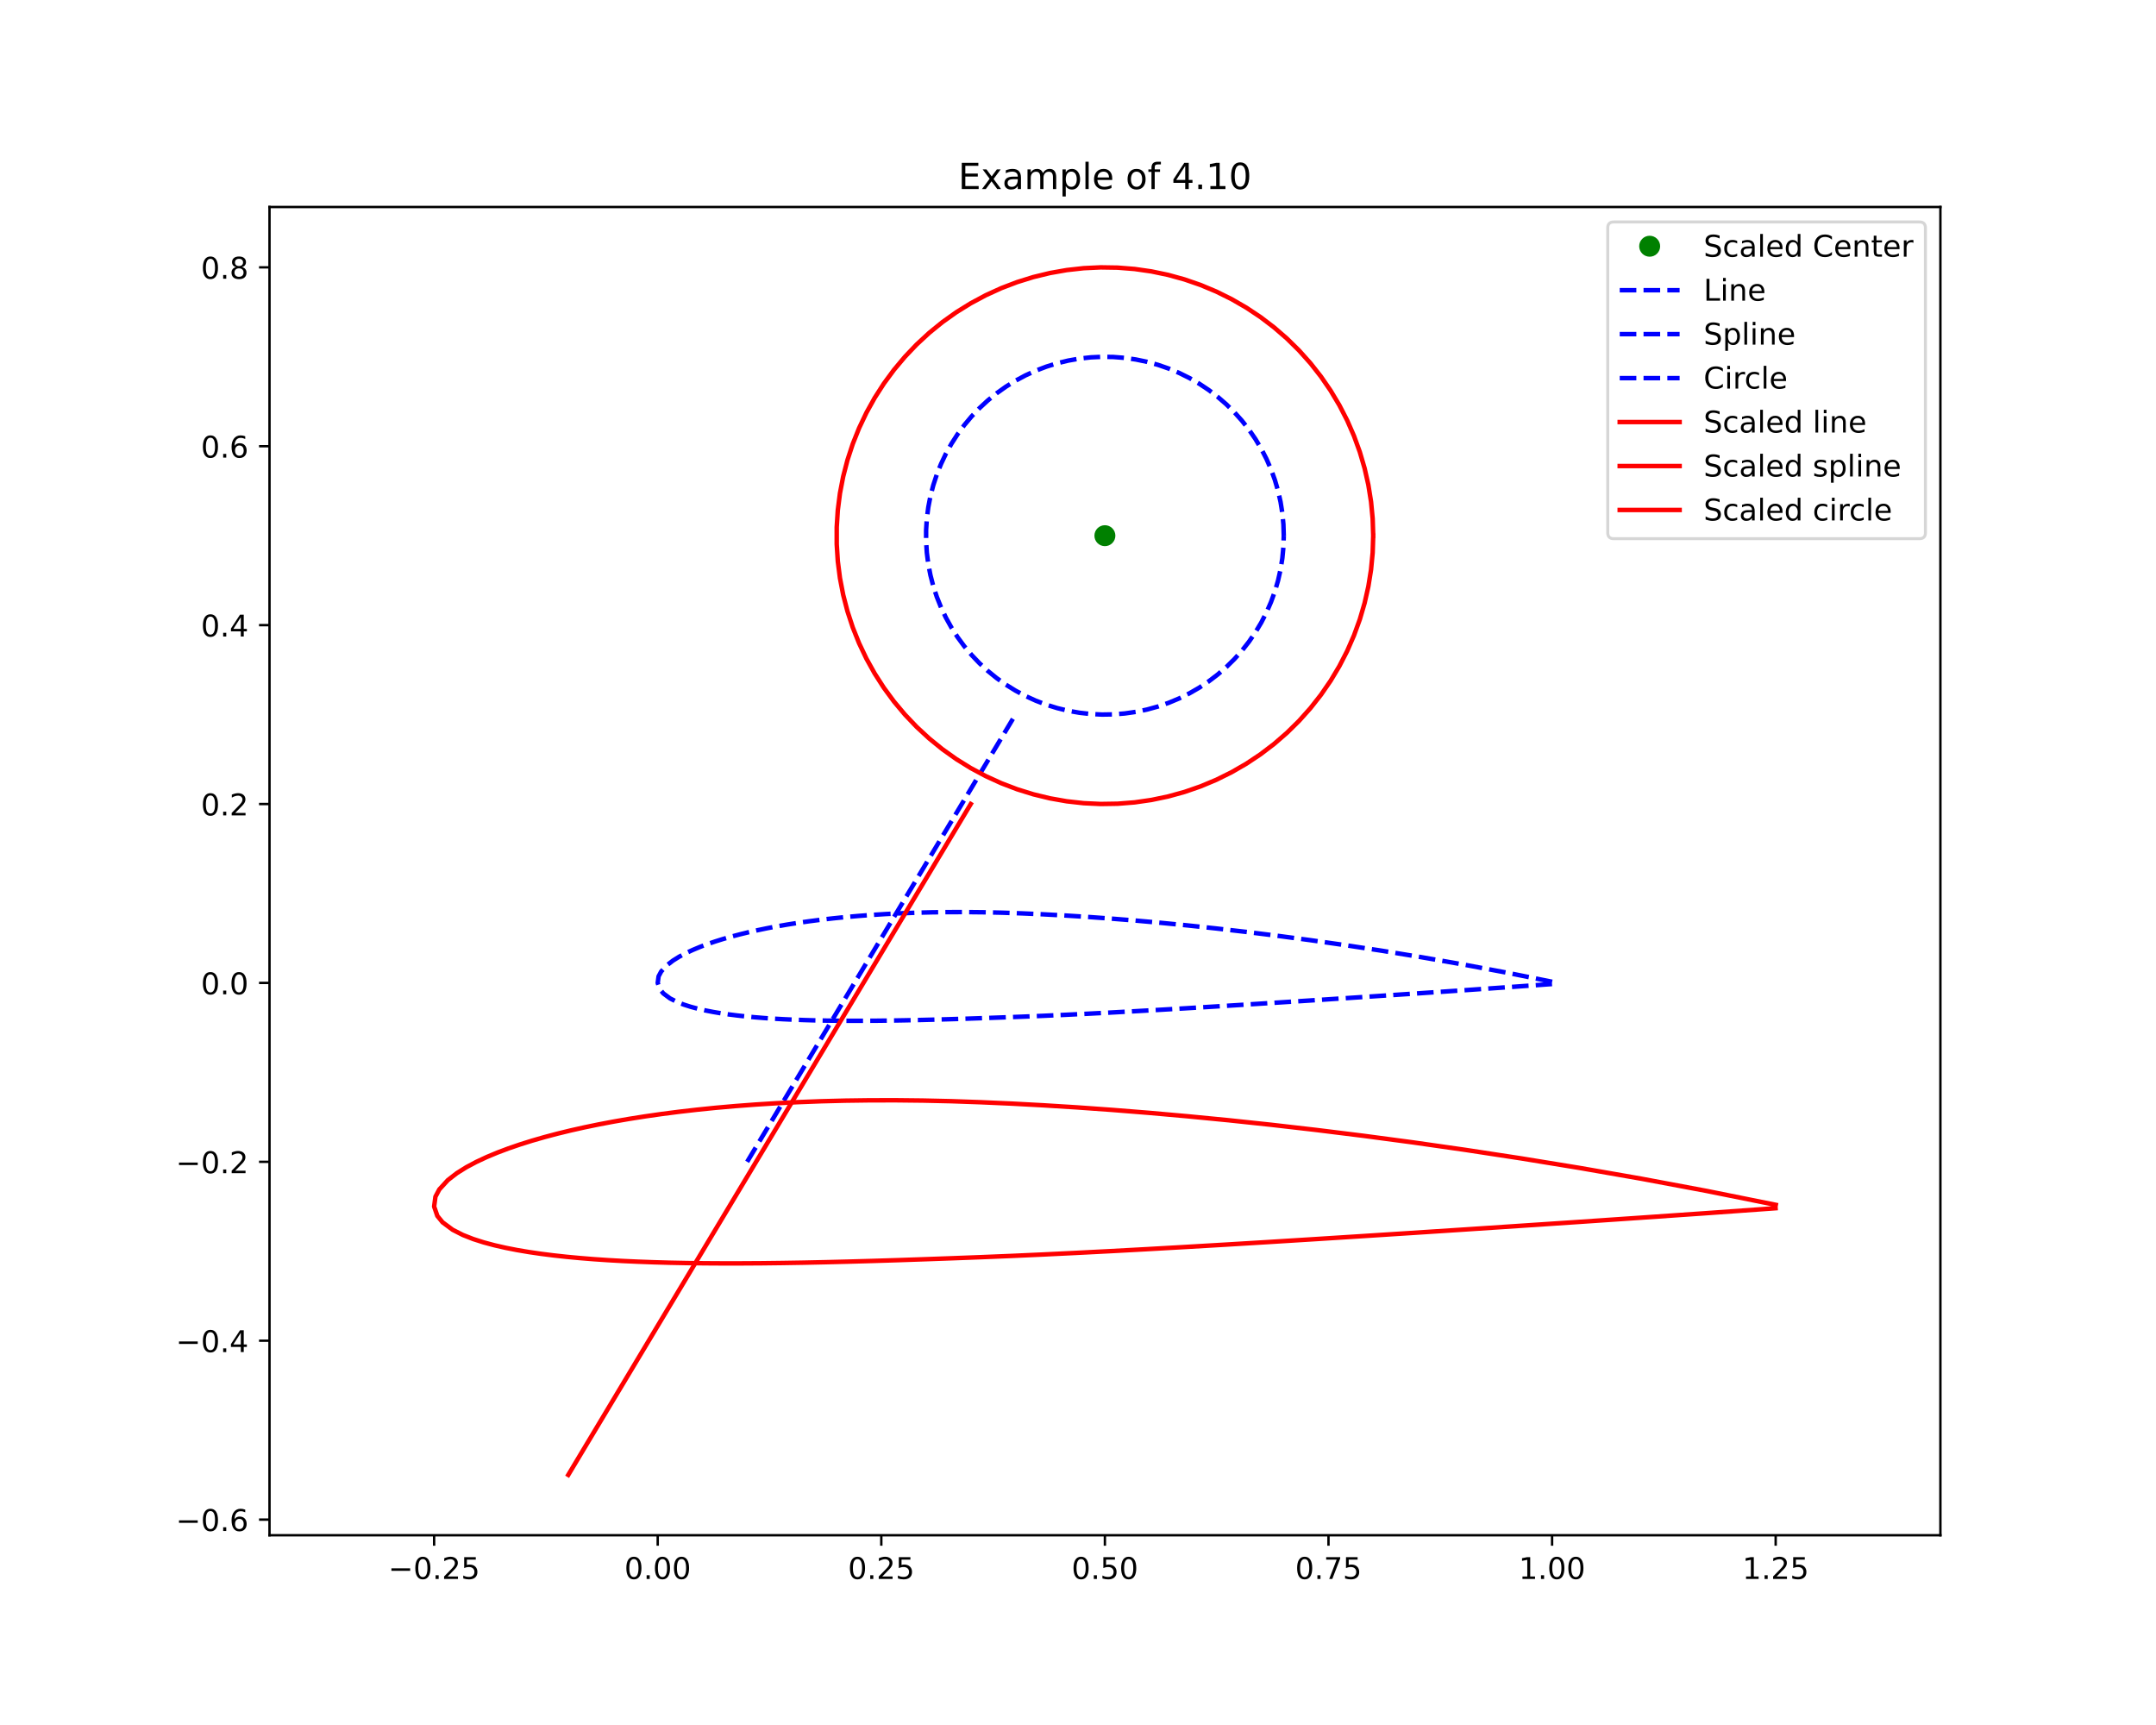 <?xml version="1.0" encoding="utf-8" standalone="no"?>
<!DOCTYPE svg PUBLIC "-//W3C//DTD SVG 1.1//EN"
  "http://www.w3.org/Graphics/SVG/1.1/DTD/svg11.dtd">
<!-- Created with matplotlib (https://matplotlib.org/) -->
<svg height="576pt" version="1.1" viewBox="0 0 720 576" width="720pt" xmlns="http://www.w3.org/2000/svg" xmlns:xlink="http://www.w3.org/1999/xlink">
 <defs>
  <style type="text/css">*{stroke-linecap:butt;stroke-linejoin:round;}</style>
 </defs>
 <g id="figure_1">
  <g id="patch_1">
   <path d="M 0 576 
L 720 576 
L 720 0 
L 0 0 
z
" style="fill:#ffffff;"/>
  </g>
  <g id="axes_1">
   <g id="patch_2">
    <path d="M 90 512.64 
L 648 512.64 
L 648 69.12 
L 90 69.12 
z
" style="fill:#ffffff;"/>
   </g>
   <g id="matplotlib.axis_1">
    <g id="xtick_1">
     <g id="line2d_1">
      <defs>
       <path d="M 0 0 
L 0 3.5 
" id="m7c0db13550" style="stroke:#000000;stroke-width:0.8;"/>
      </defs>
      <g>
       <use style="stroke:#000000;stroke-width:0.8;" x="144.976" xlink:href="#m7c0db13550" y="512.64"/>
      </g>
     </g>
     <g id="text_1">
      <!-- −0.25 -->
      <g transform="translate(129.653 527.238)scale(0.1 -0.1)">
       <defs>
        <path d="M 10.594 35.5 
L 73.188 35.5 
L 73.188 27.203 
L 10.594 27.203 
z
" id="DejaVuSans-8722"/>
        <path d="M 31.781 66.406 
Q 24.172 66.406 20.328 58.906 
Q 16.5 51.422 16.5 36.375 
Q 16.5 21.391 20.328 13.891 
Q 24.172 6.391 31.781 6.391 
Q 39.453 6.391 43.281 13.891 
Q 47.125 21.391 47.125 36.375 
Q 47.125 51.422 43.281 58.906 
Q 39.453 66.406 31.781 66.406 
z
M 31.781 74.219 
Q 44.047 74.219 50.516 64.516 
Q 56.984 54.828 56.984 36.375 
Q 56.984 17.969 50.516 8.266 
Q 44.047 -1.422 31.781 -1.422 
Q 19.531 -1.422 13.062 8.266 
Q 6.594 17.969 6.594 36.375 
Q 6.594 54.828 13.062 64.516 
Q 19.531 74.219 31.781 74.219 
z
" id="DejaVuSans-48"/>
        <path d="M 10.688 12.406 
L 21 12.406 
L 21 0 
L 10.688 0 
z
" id="DejaVuSans-46"/>
        <path d="M 19.188 8.297 
L 53.609 8.297 
L 53.609 0 
L 7.328 0 
L 7.328 8.297 
Q 12.938 14.109 22.625 23.891 
Q 32.328 33.688 34.812 36.531 
Q 39.547 41.844 41.422 45.531 
Q 43.312 49.219 43.312 52.781 
Q 43.312 58.594 39.234 62.25 
Q 35.156 65.922 28.609 65.922 
Q 23.969 65.922 18.812 64.312 
Q 13.672 62.703 7.812 59.422 
L 7.812 69.391 
Q 13.766 71.781 18.938 73 
Q 24.125 74.219 28.422 74.219 
Q 39.75 74.219 46.484 68.547 
Q 53.219 62.891 53.219 53.422 
Q 53.219 48.922 51.531 44.891 
Q 49.859 40.875 45.406 35.406 
Q 44.188 33.984 37.641 27.219 
Q 31.109 20.453 19.188 8.297 
z
" id="DejaVuSans-50"/>
        <path d="M 10.797 72.906 
L 49.516 72.906 
L 49.516 64.594 
L 19.828 64.594 
L 19.828 46.734 
Q 21.969 47.469 24.109 47.828 
Q 26.266 48.188 28.422 48.188 
Q 40.625 48.188 47.75 41.5 
Q 54.891 34.812 54.891 23.391 
Q 54.891 11.625 47.562 5.094 
Q 40.234 -1.422 26.906 -1.422 
Q 22.312 -1.422 17.547 -0.641 
Q 12.797 0.141 7.719 1.703 
L 7.719 11.625 
Q 12.109 9.234 16.797 8.062 
Q 21.484 6.891 26.703 6.891 
Q 35.156 6.891 40.078 11.328 
Q 45.016 15.766 45.016 23.391 
Q 45.016 31 40.078 35.438 
Q 35.156 39.891 26.703 39.891 
Q 22.75 39.891 18.812 39.016 
Q 14.891 38.141 10.797 36.281 
z
" id="DejaVuSans-53"/>
       </defs>
       <use xlink:href="#DejaVuSans-8722"/>
       <use x="83.789" xlink:href="#DejaVuSans-48"/>
       <use x="147.412" xlink:href="#DejaVuSans-46"/>
       <use x="179.199" xlink:href="#DejaVuSans-50"/>
       <use x="242.822" xlink:href="#DejaVuSans-53"/>
      </g>
     </g>
    </g>
    <g id="xtick_2">
     <g id="line2d_2">
      <g>
       <use style="stroke:#000000;stroke-width:0.8;" x="219.645" xlink:href="#m7c0db13550" y="512.64"/>
      </g>
     </g>
     <g id="text_2">
      <!-- 0.00 -->
      <g transform="translate(208.512 527.238)scale(0.1 -0.1)">
       <use xlink:href="#DejaVuSans-48"/>
       <use x="63.623" xlink:href="#DejaVuSans-46"/>
       <use x="95.41" xlink:href="#DejaVuSans-48"/>
       <use x="159.033" xlink:href="#DejaVuSans-48"/>
      </g>
     </g>
    </g>
    <g id="xtick_3">
     <g id="line2d_3">
      <g>
       <use style="stroke:#000000;stroke-width:0.8;" x="294.313" xlink:href="#m7c0db13550" y="512.64"/>
      </g>
     </g>
     <g id="text_3">
      <!-- 0.25 -->
      <g transform="translate(283.181 527.238)scale(0.1 -0.1)">
       <use xlink:href="#DejaVuSans-48"/>
       <use x="63.623" xlink:href="#DejaVuSans-46"/>
       <use x="95.41" xlink:href="#DejaVuSans-50"/>
       <use x="159.033" xlink:href="#DejaVuSans-53"/>
      </g>
     </g>
    </g>
    <g id="xtick_4">
     <g id="line2d_4">
      <g>
       <use style="stroke:#000000;stroke-width:0.8;" x="368.982" xlink:href="#m7c0db13550" y="512.64"/>
      </g>
     </g>
     <g id="text_4">
      <!-- 0.50 -->
      <g transform="translate(357.849 527.238)scale(0.1 -0.1)">
       <use xlink:href="#DejaVuSans-48"/>
       <use x="63.623" xlink:href="#DejaVuSans-46"/>
       <use x="95.41" xlink:href="#DejaVuSans-53"/>
       <use x="159.033" xlink:href="#DejaVuSans-48"/>
      </g>
     </g>
    </g>
    <g id="xtick_5">
     <g id="line2d_5">
      <g>
       <use style="stroke:#000000;stroke-width:0.8;" x="443.651" xlink:href="#m7c0db13550" y="512.64"/>
      </g>
     </g>
     <g id="text_5">
      <!-- 0.75 -->
      <g transform="translate(432.518 527.238)scale(0.1 -0.1)">
       <defs>
        <path d="M 8.203 72.906 
L 55.078 72.906 
L 55.078 68.703 
L 28.609 0 
L 18.312 0 
L 43.219 64.594 
L 8.203 64.594 
z
" id="DejaVuSans-55"/>
       </defs>
       <use xlink:href="#DejaVuSans-48"/>
       <use x="63.623" xlink:href="#DejaVuSans-46"/>
       <use x="95.41" xlink:href="#DejaVuSans-55"/>
       <use x="159.033" xlink:href="#DejaVuSans-53"/>
      </g>
     </g>
    </g>
    <g id="xtick_6">
     <g id="line2d_6">
      <g>
       <use style="stroke:#000000;stroke-width:0.8;" x="518.32" xlink:href="#m7c0db13550" y="512.64"/>
      </g>
     </g>
     <g id="text_6">
      <!-- 1.00 -->
      <g transform="translate(507.187 527.238)scale(0.1 -0.1)">
       <defs>
        <path d="M 12.406 8.297 
L 28.516 8.297 
L 28.516 63.922 
L 10.984 60.406 
L 10.984 69.391 
L 28.422 72.906 
L 38.281 72.906 
L 38.281 8.297 
L 54.391 8.297 
L 54.391 0 
L 12.406 0 
z
" id="DejaVuSans-49"/>
       </defs>
       <use xlink:href="#DejaVuSans-49"/>
       <use x="63.623" xlink:href="#DejaVuSans-46"/>
       <use x="95.41" xlink:href="#DejaVuSans-48"/>
       <use x="159.033" xlink:href="#DejaVuSans-48"/>
      </g>
     </g>
    </g>
    <g id="xtick_7">
     <g id="line2d_7">
      <g>
       <use style="stroke:#000000;stroke-width:0.8;" x="592.988" xlink:href="#m7c0db13550" y="512.64"/>
      </g>
     </g>
     <g id="text_7">
      <!-- 1.25 -->
      <g transform="translate(581.856 527.238)scale(0.1 -0.1)">
       <use xlink:href="#DejaVuSans-49"/>
       <use x="63.623" xlink:href="#DejaVuSans-46"/>
       <use x="95.41" xlink:href="#DejaVuSans-50"/>
       <use x="159.033" xlink:href="#DejaVuSans-53"/>
      </g>
     </g>
    </g>
   </g>
   <g id="matplotlib.axis_2">
    <g id="ytick_1">
     <g id="line2d_8">
      <defs>
       <path d="M 0 0 
L -3.5 0 
" id="mbc54ad371e" style="stroke:#000000;stroke-width:0.8;"/>
      </defs>
      <g>
       <use style="stroke:#000000;stroke-width:0.8;" x="90" xlink:href="#mbc54ad371e" y="507.414"/>
      </g>
     </g>
     <g id="text_8">
      <!-- −0.6 -->
      <g transform="translate(58.717 511.213)scale(0.1 -0.1)">
       <defs>
        <path d="M 33.016 40.375 
Q 26.375 40.375 22.484 35.828 
Q 18.609 31.297 18.609 23.391 
Q 18.609 15.531 22.484 10.953 
Q 26.375 6.391 33.016 6.391 
Q 39.656 6.391 43.531 10.953 
Q 47.406 15.531 47.406 23.391 
Q 47.406 31.297 43.531 35.828 
Q 39.656 40.375 33.016 40.375 
z
M 52.594 71.297 
L 52.594 62.312 
Q 48.875 64.062 45.094 64.984 
Q 41.312 65.922 37.594 65.922 
Q 27.828 65.922 22.672 59.328 
Q 17.531 52.734 16.797 39.406 
Q 19.672 43.656 24.016 45.922 
Q 28.375 48.188 33.594 48.188 
Q 44.578 48.188 50.953 41.516 
Q 57.328 34.859 57.328 23.391 
Q 57.328 12.156 50.688 5.359 
Q 44.047 -1.422 33.016 -1.422 
Q 20.359 -1.422 13.672 8.266 
Q 6.984 17.969 6.984 36.375 
Q 6.984 53.656 15.188 63.938 
Q 23.391 74.219 37.203 74.219 
Q 40.922 74.219 44.703 73.484 
Q 48.484 72.75 52.594 71.297 
z
" id="DejaVuSans-54"/>
       </defs>
       <use xlink:href="#DejaVuSans-8722"/>
       <use x="83.789" xlink:href="#DejaVuSans-48"/>
       <use x="147.412" xlink:href="#DejaVuSans-46"/>
       <use x="179.199" xlink:href="#DejaVuSans-54"/>
      </g>
     </g>
    </g>
    <g id="ytick_2">
     <g id="line2d_9">
      <g>
       <use style="stroke:#000000;stroke-width:0.8;" x="90" xlink:href="#mbc54ad371e" y="447.679"/>
      </g>
     </g>
     <g id="text_9">
      <!-- −0.4 -->
      <g transform="translate(58.717 451.478)scale(0.1 -0.1)">
       <defs>
        <path d="M 37.797 64.312 
L 12.891 25.391 
L 37.797 25.391 
z
M 35.203 72.906 
L 47.609 72.906 
L 47.609 25.391 
L 58.016 25.391 
L 58.016 17.188 
L 47.609 17.188 
L 47.609 0 
L 37.797 0 
L 37.797 17.188 
L 4.891 17.188 
L 4.891 26.703 
z
" id="DejaVuSans-52"/>
       </defs>
       <use xlink:href="#DejaVuSans-8722"/>
       <use x="83.789" xlink:href="#DejaVuSans-48"/>
       <use x="147.412" xlink:href="#DejaVuSans-46"/>
       <use x="179.199" xlink:href="#DejaVuSans-52"/>
      </g>
     </g>
    </g>
    <g id="ytick_3">
     <g id="line2d_10">
      <g>
       <use style="stroke:#000000;stroke-width:0.8;" x="90" xlink:href="#mbc54ad371e" y="387.944"/>
      </g>
     </g>
     <g id="text_10">
      <!-- −0.2 -->
      <g transform="translate(58.717 391.743)scale(0.1 -0.1)">
       <use xlink:href="#DejaVuSans-8722"/>
       <use x="83.789" xlink:href="#DejaVuSans-48"/>
       <use x="147.412" xlink:href="#DejaVuSans-46"/>
       <use x="179.199" xlink:href="#DejaVuSans-50"/>
      </g>
     </g>
    </g>
    <g id="ytick_4">
     <g id="line2d_11">
      <g>
       <use style="stroke:#000000;stroke-width:0.8;" x="90" xlink:href="#mbc54ad371e" y="328.209"/>
      </g>
     </g>
     <g id="text_11">
      <!-- 0.0 -->
      <g transform="translate(67.097 332.008)scale(0.1 -0.1)">
       <use xlink:href="#DejaVuSans-48"/>
       <use x="63.623" xlink:href="#DejaVuSans-46"/>
       <use x="95.41" xlink:href="#DejaVuSans-48"/>
      </g>
     </g>
    </g>
    <g id="ytick_5">
     <g id="line2d_12">
      <g>
       <use style="stroke:#000000;stroke-width:0.8;" x="90" xlink:href="#mbc54ad371e" y="268.474"/>
      </g>
     </g>
     <g id="text_12">
      <!-- 0.2 -->
      <g transform="translate(67.097 272.273)scale(0.1 -0.1)">
       <use xlink:href="#DejaVuSans-48"/>
       <use x="63.623" xlink:href="#DejaVuSans-46"/>
       <use x="95.41" xlink:href="#DejaVuSans-50"/>
      </g>
     </g>
    </g>
    <g id="ytick_6">
     <g id="line2d_13">
      <g>
       <use style="stroke:#000000;stroke-width:0.8;" x="90" xlink:href="#mbc54ad371e" y="208.739"/>
      </g>
     </g>
     <g id="text_13">
      <!-- 0.4 -->
      <g transform="translate(67.097 212.538)scale(0.1 -0.1)">
       <use xlink:href="#DejaVuSans-48"/>
       <use x="63.623" xlink:href="#DejaVuSans-46"/>
       <use x="95.41" xlink:href="#DejaVuSans-52"/>
      </g>
     </g>
    </g>
    <g id="ytick_7">
     <g id="line2d_14">
      <g>
       <use style="stroke:#000000;stroke-width:0.8;" x="90" xlink:href="#mbc54ad371e" y="149.004"/>
      </g>
     </g>
     <g id="text_14">
      <!-- 0.6 -->
      <g transform="translate(67.097 152.803)scale(0.1 -0.1)">
       <use xlink:href="#DejaVuSans-48"/>
       <use x="63.623" xlink:href="#DejaVuSans-46"/>
       <use x="95.41" xlink:href="#DejaVuSans-54"/>
      </g>
     </g>
    </g>
    <g id="ytick_8">
     <g id="line2d_15">
      <g>
       <use style="stroke:#000000;stroke-width:0.8;" x="90" xlink:href="#mbc54ad371e" y="89.269"/>
      </g>
     </g>
     <g id="text_15">
      <!-- 0.8 -->
      <g transform="translate(67.097 93.068)scale(0.1 -0.1)">
       <defs>
        <path d="M 31.781 34.625 
Q 24.75 34.625 20.719 30.859 
Q 16.703 27.094 16.703 20.516 
Q 16.703 13.922 20.719 10.156 
Q 24.75 6.391 31.781 6.391 
Q 38.812 6.391 42.859 10.172 
Q 46.922 13.969 46.922 20.516 
Q 46.922 27.094 42.891 30.859 
Q 38.875 34.625 31.781 34.625 
z
M 21.922 38.812 
Q 15.578 40.375 12.031 44.719 
Q 8.5 49.078 8.5 55.328 
Q 8.5 64.062 14.719 69.141 
Q 20.953 74.219 31.781 74.219 
Q 42.672 74.219 48.875 69.141 
Q 55.078 64.062 55.078 55.328 
Q 55.078 49.078 51.531 44.719 
Q 48 40.375 41.703 38.812 
Q 48.828 37.156 52.797 32.312 
Q 56.781 27.484 56.781 20.516 
Q 56.781 9.906 50.312 4.234 
Q 43.844 -1.422 31.781 -1.422 
Q 19.734 -1.422 13.25 4.234 
Q 6.781 9.906 6.781 20.516 
Q 6.781 27.484 10.781 32.312 
Q 14.797 37.156 21.922 38.812 
z
M 18.312 54.391 
Q 18.312 48.734 21.844 45.562 
Q 25.391 42.391 31.781 42.391 
Q 38.141 42.391 41.719 45.562 
Q 45.312 48.734 45.312 54.391 
Q 45.312 60.062 41.719 63.234 
Q 38.141 66.406 31.781 66.406 
Q 25.391 66.406 21.844 63.234 
Q 18.312 60.062 18.312 54.391 
z
" id="DejaVuSans-56"/>
       </defs>
       <use xlink:href="#DejaVuSans-48"/>
       <use x="63.623" xlink:href="#DejaVuSans-46"/>
       <use x="95.41" xlink:href="#DejaVuSans-56"/>
      </g>
     </g>
    </g>
   </g>
   <g id="line2d_16">
    <defs>
     <path d="M 0 3 
C 0.796 3 1.559 2.684 2.121 2.121 
C 2.684 1.559 3 0.796 3 0 
C 3 -0.796 2.684 -1.559 2.121 -2.121 
C 1.559 -2.684 0.796 -3 0 -3 
C -0.796 -3 -1.559 -2.684 -2.121 -2.121 
C -2.684 -1.559 -3 -0.796 -3 0 
C -3 0.796 -2.684 1.559 -2.121 2.121 
C -1.559 2.684 -0.796 3 0 3 
z
" id="mf0cca0918c" style="stroke:#008000;"/>
    </defs>
    <g clip-path="url(#p7eb2e1e2fb)">
     <use style="fill:#008000;stroke:#008000;" x="368.982" xlink:href="#mf0cca0918c" y="178.871"/>
    </g>
   </g>
   <g id="line2d_17">
    <path clip-path="url(#p7eb2e1e2fb)" d="M 249.512 387.944 
L 339.115 238.606 
" style="fill:none;stroke:#0000ff;stroke-dasharray:5.55,2.4;stroke-dashoffset:0;stroke-width:1.5;"/>
   </g>
   <g id="line2d_18">
    <path clip-path="url(#p7eb2e1e2fb)" d="M 518.343 327.832 
L 502.944 324.735 
L 488.395 322.011 
L 474.641 319.61 
L 461.625 317.486 
L 449.296 315.605 
L 437.612 313.935 
L 426.528 312.46 
L 416.002 311.157 
L 406.003 310.007 
L 396.493 308.998 
L 387.443 308.12 
L 378.823 307.355 
L 370.607 306.698 
L 362.773 306.14 
L 355.294 305.674 
L 348.152 305.291 
L 341.328 304.99 
L 334.769 304.76 
L 328.473 304.619 
L 322.446 304.554 
L 316.672 304.563 
L 311.138 304.637 
L 305.83 304.772 
L 300.738 304.966 
L 295.852 305.211 
L 291.159 305.506 
L 286.652 305.847 
L 282.322 306.229 
L 278.158 306.653 
L 274.153 307.113 
L 270.3 307.609 
L 266.593 308.141 
L 263.021 308.705 
L 259.583 309.303 
L 256.271 309.93 
L 253.081 310.59 
L 250.005 311.28 
L 247.039 312.003 
L 244.181 312.761 
L 241.424 313.556 
L 238.763 314.392 
L 236.2 315.27 
L 233.727 316.202 
L 231.347 317.197 
L 229.05 318.269 
L 226.843 319.443 
L 224.725 320.763 
L 222.703 322.325 
L 220.8 324.401 
L 219.934 326.025 
L 219.645 328.209 
L 220.358 330.291 
L 221.523 331.715 
L 223.775 333.385 
L 226.036 334.535 
L 228.336 335.44 
L 230.69 336.192 
L 233.103 336.837 
L 235.582 337.402 
L 238.13 337.901 
L 240.755 338.343 
L 243.461 338.737 
L 246.248 339.089 
L 249.127 339.403 
L 252.099 339.681 
L 255.166 339.929 
L 258.341 340.144 
L 261.623 340.329 
L 265.019 340.484 
L 268.538 340.613 
L 272.182 340.717 
L 275.96 340.792 
L 279.878 340.84 
L 283.943 340.864 
L 288.17 340.861 
L 292.557 340.834 
L 297.121 340.78 
L 301.87 340.702 
L 306.813 340.598 
L 311.962 340.469 
L 317.332 340.317 
L 322.935 340.144 
L 328.783 339.944 
L 334.894 339.726 
L 341.301 339.484 
L 348.039 339.209 
L 355.097 338.892 
L 362.489 338.534 
L 370.242 338.137 
L 378.378 337.695 
L 386.923 337.211 
L 395.905 336.685 
L 405.358 336.112 
L 415.31 335.493 
L 425.802 334.827 
L 436.877 334.117 
L 448.573 333.355 
L 460.941 332.537 
L 474.035 331.664 
L 487.911 330.721 
L 502.642 329.702 
L 518.296 328.585 
" style="fill:none;stroke:#0000ff;stroke-dasharray:5.55,2.4;stroke-dashoffset:0;stroke-width:1.5;"/>
   </g>
   <g id="line2d_19">
    <path clip-path="url(#p7eb2e1e2fb)" d="M 428.717 178.871 
L 428.597 175.083 
L 428.237 171.309 
L 427.638 167.566 
L 426.802 163.869 
L 425.735 160.232 
L 424.438 156.67 
L 422.918 153.197 
L 421.181 149.828 
L 419.234 146.576 
L 417.085 143.454 
L 414.742 140.474 
L 412.214 137.649 
L 409.513 134.99 
L 406.648 132.508 
L 403.632 130.213 
L 400.476 128.113 
L 397.193 126.218 
L 393.797 124.534 
L 390.301 123.07 
L 386.719 121.83 
L 383.065 120.82 
L 379.355 120.044 
L 375.603 119.504 
L 371.824 119.204 
L 368.034 119.144 
L 364.248 119.324 
L 360.481 119.744 
L 356.748 120.402 
L 353.064 121.296 
L 349.445 122.422 
L 345.904 123.774 
L 342.456 125.349 
L 339.115 127.139 
L 335.894 129.138 
L 332.806 131.336 
L 329.864 133.727 
L 327.079 136.298 
L 324.464 139.042 
L 322.027 141.945 
L 319.78 144.998 
L 317.73 148.187 
L 315.887 151.499 
L 314.258 154.922 
L 312.85 158.441 
L 311.667 162.042 
L 310.715 165.711 
L 309.997 169.433 
L 309.518 173.193 
L 309.277 176.976 
L 309.277 180.766 
L 309.518 184.549 
L 309.997 188.309 
L 310.715 192.031 
L 311.667 195.701 
L 312.85 199.302 
L 314.258 202.821 
L 315.887 206.243 
L 317.73 209.556 
L 319.78 212.745 
L 322.027 215.797 
L 324.464 218.701 
L 327.079 221.444 
L 329.864 224.016 
L 332.806 226.406 
L 335.894 228.605 
L 339.115 230.603 
L 342.456 232.393 
L 345.904 233.968 
L 349.445 235.321 
L 353.064 236.446 
L 356.748 237.34 
L 360.481 237.998 
L 364.248 238.418 
L 368.034 238.599 
L 371.824 238.539 
L 375.603 238.238 
L 379.355 237.699 
L 383.065 236.922 
L 386.719 235.912 
L 390.301 234.673 
L 393.797 233.208 
L 397.193 231.525 
L 400.476 229.63 
L 403.632 227.53 
L 406.648 225.234 
L 409.513 222.752 
L 412.214 220.093 
L 414.742 217.268 
L 417.085 214.289 
L 419.234 211.166 
L 421.181 207.914 
L 422.918 204.545 
L 424.438 201.072 
L 425.735 197.511 
L 426.802 193.874 
L 427.638 190.176 
L 428.237 186.433 
L 428.597 182.66 
L 428.717 178.871 
" style="fill:none;stroke:#0000ff;stroke-dasharray:5.55,2.4;stroke-dashoffset:0;stroke-width:1.5;"/>
   </g>
   <g id="line2d_20">
    <path clip-path="url(#p7eb2e1e2fb)" d="M 189.777 492.48 
L 324.181 268.474 
" style="fill:none;stroke:#ff0000;stroke-linecap:square;stroke-width:1.5;"/>
   </g>
   <g id="line2d_21">
    <path clip-path="url(#p7eb2e1e2fb)" d="M 593.024 402.313 
L 569.925 397.667 
L 548.102 393.581 
L 527.471 389.979 
L 507.947 386.794 
L 489.453 383.971 
L 471.926 381.467 
L 455.301 379.254 
L 439.513 377.3 
L 424.513 375.576 
L 410.249 374.061 
L 396.674 372.744 
L 383.744 371.597 
L 371.419 370.612 
L 359.668 369.774 
L 348.45 369.075 
L 337.738 368.501 
L 327.501 368.049 
L 317.662 367.704 
L 308.218 367.493 
L 299.177 367.395 
L 290.517 367.408 
L 282.215 367.52 
L 274.254 367.722 
L 266.616 368.013 
L 259.286 368.381 
L 252.248 368.824 
L 245.487 369.335 
L 238.991 369.908 
L 232.746 370.544 
L 226.738 371.234 
L 220.959 371.978 
L 215.399 372.776 
L 210.041 373.622 
L 204.884 374.518 
L 199.916 375.459 
L 195.131 376.449 
L 190.516 377.484 
L 186.068 378.568 
L 181.78 379.706 
L 177.645 380.898 
L 173.653 382.152 
L 169.809 383.47 
L 166.1 384.867 
L 162.529 386.359 
L 159.084 387.968 
L 155.773 389.728 
L 152.597 391.709 
L 149.563 394.052 
L 146.71 397.165 
L 145.41 399.603 
L 144.976 402.877 
L 146.047 406 
L 147.794 408.137 
L 151.172 410.642 
L 154.563 412.366 
L 158.013 413.724 
L 161.543 414.853 
L 165.163 415.821 
L 168.882 416.667 
L 172.703 417.416 
L 176.641 418.079 
L 180.7 418.67 
L 184.88 419.199 
L 189.199 419.669 
L 193.657 420.086 
L 198.258 420.458 
L 203.02 420.78 
L 207.944 421.058 
L 213.038 421.291 
L 218.315 421.483 
L 223.781 421.64 
L 229.449 421.752 
L 235.327 421.824 
L 241.424 421.86 
L 247.763 421.855 
L 254.345 421.815 
L 261.19 421.734 
L 268.314 421.618 
L 275.728 421.461 
L 283.452 421.268 
L 291.507 421.04 
L 299.912 420.78 
L 308.684 420.48 
L 317.85 420.153 
L 327.46 419.79 
L 337.567 419.378 
L 348.154 418.903 
L 359.242 418.365 
L 370.873 417.769 
L 383.077 417.106 
L 395.894 416.381 
L 409.366 415.592 
L 423.546 414.732 
L 438.473 413.805 
L 454.212 412.805 
L 470.824 411.739 
L 488.368 410.597 
L 506.921 409.369 
L 526.562 408.061 
L 547.376 406.645 
L 569.472 405.118 
L 592.953 403.442 
" style="fill:none;stroke:#ff0000;stroke-linecap:square;stroke-width:1.5;"/>
   </g>
   <g id="line2d_22">
    <path clip-path="url(#p7eb2e1e2fb)" d="M 458.585 178.871 
L 458.404 173.188 
L 457.864 167.528 
L 456.965 161.914 
L 455.713 156.368 
L 454.111 150.912 
L 452.166 145.569 
L 449.887 140.361 
L 447.281 135.307 
L 444.361 130.428 
L 441.136 125.745 
L 437.622 121.276 
L 433.83 117.038 
L 429.778 113.05 
L 425.481 109.327 
L 420.957 105.883 
L 416.223 102.734 
L 411.299 99.891 
L 406.204 97.366 
L 400.96 95.169 
L 395.587 93.31 
L 390.107 91.794 
L 384.541 90.63 
L 378.913 89.821 
L 373.246 89.37 
L 367.56 89.28 
L 361.881 89.551 
L 356.23 90.181 
L 350.631 91.168 
L 345.105 92.509 
L 339.676 94.197 
L 334.365 96.226 
L 329.193 98.588 
L 324.181 101.273 
L 319.349 104.271 
L 314.718 107.569 
L 310.305 111.154 
L 306.128 115.012 
L 302.205 119.127 
L 298.55 123.483 
L 295.179 128.061 
L 292.105 132.844 
L 289.34 137.813 
L 286.896 142.947 
L 284.783 148.225 
L 283.009 153.627 
L 281.581 159.131 
L 280.505 164.714 
L 279.785 170.354 
L 279.425 176.028 
L 279.425 181.714 
L 279.785 187.388 
L 280.505 193.029 
L 281.581 198.612 
L 283.009 204.115 
L 284.783 209.517 
L 286.896 214.796 
L 289.34 219.929 
L 292.105 224.898 
L 295.179 229.681 
L 298.55 234.26 
L 302.205 238.615 
L 306.128 242.73 
L 310.305 246.588 
L 314.718 250.173 
L 319.349 253.472 
L 324.181 256.469 
L 329.193 259.155 
L 334.365 261.516 
L 339.676 263.546 
L 345.105 265.234 
L 350.631 266.574 
L 356.23 267.562 
L 361.881 268.192 
L 367.56 268.462 
L 373.246 268.372 
L 378.913 267.922 
L 384.541 267.112 
L 390.107 265.948 
L 395.587 264.433 
L 400.96 262.573 
L 406.204 260.377 
L 411.299 257.852 
L 416.223 255.009 
L 420.957 251.859 
L 425.481 248.416 
L 429.778 244.692 
L 433.83 240.704 
L 437.622 236.467 
L 441.136 231.997 
L 444.361 227.314 
L 447.281 222.436 
L 449.887 217.382 
L 452.166 212.173 
L 454.111 206.83 
L 455.713 201.375 
L 456.965 195.829 
L 457.864 190.214 
L 458.404 184.554 
L 458.585 178.871 
" style="fill:none;stroke:#ff0000;stroke-linecap:square;stroke-width:1.5;"/>
   </g>
   <g id="patch_3">
    <path d="M 90 512.64 
L 90 69.12 
" style="fill:none;stroke:#000000;stroke-linecap:square;stroke-linejoin:miter;stroke-width:0.8;"/>
   </g>
   <g id="patch_4">
    <path d="M 648 512.64 
L 648 69.12 
" style="fill:none;stroke:#000000;stroke-linecap:square;stroke-linejoin:miter;stroke-width:0.8;"/>
   </g>
   <g id="patch_5">
    <path d="M 90 512.64 
L 648 512.64 
" style="fill:none;stroke:#000000;stroke-linecap:square;stroke-linejoin:miter;stroke-width:0.8;"/>
   </g>
   <g id="patch_6">
    <path d="M 90 69.12 
L 648 69.12 
" style="fill:none;stroke:#000000;stroke-linecap:square;stroke-linejoin:miter;stroke-width:0.8;"/>
   </g>
   <g id="text_16">
    <!-- Example of 4.10 -->
    <g transform="translate(320.012 63.12)scale(0.12 -0.12)">
     <defs>
      <path d="M 9.812 72.906 
L 55.906 72.906 
L 55.906 64.594 
L 19.672 64.594 
L 19.672 43.016 
L 54.391 43.016 
L 54.391 34.719 
L 19.672 34.719 
L 19.672 8.297 
L 56.781 8.297 
L 56.781 0 
L 9.812 0 
z
" id="DejaVuSans-69"/>
      <path d="M 54.891 54.688 
L 35.109 28.078 
L 55.906 0 
L 45.312 0 
L 29.391 21.484 
L 13.484 0 
L 2.875 0 
L 24.125 28.609 
L 4.688 54.688 
L 15.281 54.688 
L 29.781 35.203 
L 44.281 54.688 
z
" id="DejaVuSans-120"/>
      <path d="M 34.281 27.484 
Q 23.391 27.484 19.188 25 
Q 14.984 22.516 14.984 16.5 
Q 14.984 11.719 18.141 8.906 
Q 21.297 6.109 26.703 6.109 
Q 34.188 6.109 38.703 11.406 
Q 43.219 16.703 43.219 25.484 
L 43.219 27.484 
z
M 52.203 31.203 
L 52.203 0 
L 43.219 0 
L 43.219 8.297 
Q 40.141 3.328 35.547 0.953 
Q 30.953 -1.422 24.312 -1.422 
Q 15.922 -1.422 10.953 3.297 
Q 6 8.016 6 15.922 
Q 6 25.141 12.172 29.828 
Q 18.359 34.516 30.609 34.516 
L 43.219 34.516 
L 43.219 35.406 
Q 43.219 41.609 39.141 45 
Q 35.062 48.391 27.688 48.391 
Q 23 48.391 18.547 47.266 
Q 14.109 46.141 10.016 43.891 
L 10.016 52.203 
Q 14.938 54.109 19.578 55.047 
Q 24.219 56 28.609 56 
Q 40.484 56 46.344 49.844 
Q 52.203 43.703 52.203 31.203 
z
" id="DejaVuSans-97"/>
      <path d="M 52 44.188 
Q 55.375 50.25 60.062 53.125 
Q 64.75 56 71.094 56 
Q 79.641 56 84.281 50.016 
Q 88.922 44.047 88.922 33.016 
L 88.922 0 
L 79.891 0 
L 79.891 32.719 
Q 79.891 40.578 77.094 44.375 
Q 74.312 48.188 68.609 48.188 
Q 61.625 48.188 57.562 43.547 
Q 53.516 38.922 53.516 30.906 
L 53.516 0 
L 44.484 0 
L 44.484 32.719 
Q 44.484 40.625 41.703 44.406 
Q 38.922 48.188 33.109 48.188 
Q 26.219 48.188 22.156 43.531 
Q 18.109 38.875 18.109 30.906 
L 18.109 0 
L 9.078 0 
L 9.078 54.688 
L 18.109 54.688 
L 18.109 46.188 
Q 21.188 51.219 25.484 53.609 
Q 29.781 56 35.688 56 
Q 41.656 56 45.828 52.969 
Q 50 49.953 52 44.188 
z
" id="DejaVuSans-109"/>
      <path d="M 18.109 8.203 
L 18.109 -20.797 
L 9.078 -20.797 
L 9.078 54.688 
L 18.109 54.688 
L 18.109 46.391 
Q 20.953 51.266 25.266 53.625 
Q 29.594 56 35.594 56 
Q 45.562 56 51.781 48.094 
Q 58.016 40.188 58.016 27.297 
Q 58.016 14.406 51.781 6.484 
Q 45.562 -1.422 35.594 -1.422 
Q 29.594 -1.422 25.266 0.953 
Q 20.953 3.328 18.109 8.203 
z
M 48.688 27.297 
Q 48.688 37.203 44.609 42.844 
Q 40.531 48.484 33.406 48.484 
Q 26.266 48.484 22.188 42.844 
Q 18.109 37.203 18.109 27.297 
Q 18.109 17.391 22.188 11.75 
Q 26.266 6.109 33.406 6.109 
Q 40.531 6.109 44.609 11.75 
Q 48.688 17.391 48.688 27.297 
z
" id="DejaVuSans-112"/>
      <path d="M 9.422 75.984 
L 18.406 75.984 
L 18.406 0 
L 9.422 0 
z
" id="DejaVuSans-108"/>
      <path d="M 56.203 29.594 
L 56.203 25.203 
L 14.891 25.203 
Q 15.484 15.922 20.484 11.062 
Q 25.484 6.203 34.422 6.203 
Q 39.594 6.203 44.453 7.469 
Q 49.312 8.734 54.109 11.281 
L 54.109 2.781 
Q 49.266 0.734 44.188 -0.344 
Q 39.109 -1.422 33.891 -1.422 
Q 20.797 -1.422 13.156 6.188 
Q 5.516 13.812 5.516 26.812 
Q 5.516 40.234 12.766 48.109 
Q 20.016 56 32.328 56 
Q 43.359 56 49.781 48.891 
Q 56.203 41.797 56.203 29.594 
z
M 47.219 32.234 
Q 47.125 39.594 43.094 43.984 
Q 39.062 48.391 32.422 48.391 
Q 24.906 48.391 20.391 44.141 
Q 15.875 39.891 15.188 32.172 
z
" id="DejaVuSans-101"/>
      <path id="DejaVuSans-32"/>
      <path d="M 30.609 48.391 
Q 23.391 48.391 19.188 42.75 
Q 14.984 37.109 14.984 27.297 
Q 14.984 17.484 19.156 11.844 
Q 23.344 6.203 30.609 6.203 
Q 37.797 6.203 41.984 11.859 
Q 46.188 17.531 46.188 27.297 
Q 46.188 37.016 41.984 42.703 
Q 37.797 48.391 30.609 48.391 
z
M 30.609 56 
Q 42.328 56 49.016 48.375 
Q 55.719 40.766 55.719 27.297 
Q 55.719 13.875 49.016 6.219 
Q 42.328 -1.422 30.609 -1.422 
Q 18.844 -1.422 12.172 6.219 
Q 5.516 13.875 5.516 27.297 
Q 5.516 40.766 12.172 48.375 
Q 18.844 56 30.609 56 
z
" id="DejaVuSans-111"/>
      <path d="M 37.109 75.984 
L 37.109 68.5 
L 28.516 68.5 
Q 23.688 68.5 21.797 66.547 
Q 19.922 64.594 19.922 59.516 
L 19.922 54.688 
L 34.719 54.688 
L 34.719 47.703 
L 19.922 47.703 
L 19.922 0 
L 10.891 0 
L 10.891 47.703 
L 2.297 47.703 
L 2.297 54.688 
L 10.891 54.688 
L 10.891 58.5 
Q 10.891 67.625 15.141 71.797 
Q 19.391 75.984 28.609 75.984 
z
" id="DejaVuSans-102"/>
     </defs>
     <use xlink:href="#DejaVuSans-69"/>
     <use x="63.184" xlink:href="#DejaVuSans-120"/>
     <use x="122.363" xlink:href="#DejaVuSans-97"/>
     <use x="183.643" xlink:href="#DejaVuSans-109"/>
     <use x="281.055" xlink:href="#DejaVuSans-112"/>
     <use x="344.531" xlink:href="#DejaVuSans-108"/>
     <use x="372.314" xlink:href="#DejaVuSans-101"/>
     <use x="433.838" xlink:href="#DejaVuSans-32"/>
     <use x="465.625" xlink:href="#DejaVuSans-111"/>
     <use x="526.807" xlink:href="#DejaVuSans-102"/>
     <use x="562.012" xlink:href="#DejaVuSans-32"/>
     <use x="593.799" xlink:href="#DejaVuSans-52"/>
     <use x="657.422" xlink:href="#DejaVuSans-46"/>
     <use x="689.209" xlink:href="#DejaVuSans-49"/>
     <use x="752.832" xlink:href="#DejaVuSans-48"/>
    </g>
   </g>
   <g id="legend_1">
    <g id="patch_7">
     <path d="M 538.909 179.867 
L 641 179.867 
Q 643 179.867 643 177.867 
L 643 76.12 
Q 643 74.12 641 74.12 
L 538.909 74.12 
Q 536.909 74.12 536.909 76.12 
L 536.909 177.867 
Q 536.909 179.867 538.909 179.867 
z
" style="fill:#ffffff;opacity:0.8;stroke:#cccccc;stroke-linejoin:miter;"/>
    </g>
    <g id="line2d_23"/>
    <g id="line2d_24">
     <g>
      <use style="fill:#008000;stroke:#008000;" x="550.909" xlink:href="#mf0cca0918c" y="82.218"/>
     </g>
    </g>
    <g id="text_17">
     <!-- Scaled Center -->
     <g transform="translate(568.909 85.718)scale(0.1 -0.1)">
      <defs>
       <path d="M 53.516 70.516 
L 53.516 60.891 
Q 47.906 63.578 42.922 64.891 
Q 37.938 66.219 33.297 66.219 
Q 25.25 66.219 20.875 63.094 
Q 16.5 59.969 16.5 54.203 
Q 16.5 49.359 19.406 46.891 
Q 22.312 44.438 30.422 42.922 
L 36.375 41.703 
Q 47.406 39.594 52.656 34.297 
Q 57.906 29 57.906 20.125 
Q 57.906 9.516 50.797 4.047 
Q 43.703 -1.422 29.984 -1.422 
Q 24.812 -1.422 18.969 -0.25 
Q 13.141 0.922 6.891 3.219 
L 6.891 13.375 
Q 12.891 10.016 18.656 8.297 
Q 24.422 6.594 29.984 6.594 
Q 38.422 6.594 43.016 9.906 
Q 47.609 13.234 47.609 19.391 
Q 47.609 24.75 44.312 27.781 
Q 41.016 30.812 33.5 32.328 
L 27.484 33.5 
Q 16.453 35.688 11.516 40.375 
Q 6.594 45.062 6.594 53.422 
Q 6.594 63.094 13.406 68.656 
Q 20.219 74.219 32.172 74.219 
Q 37.312 74.219 42.625 73.281 
Q 47.953 72.359 53.516 70.516 
z
" id="DejaVuSans-83"/>
       <path d="M 48.781 52.594 
L 48.781 44.188 
Q 44.969 46.297 41.141 47.344 
Q 37.312 48.391 33.406 48.391 
Q 24.656 48.391 19.812 42.844 
Q 14.984 37.312 14.984 27.297 
Q 14.984 17.281 19.812 11.734 
Q 24.656 6.203 33.406 6.203 
Q 37.312 6.203 41.141 7.25 
Q 44.969 8.297 48.781 10.406 
L 48.781 2.094 
Q 45.016 0.344 40.984 -0.531 
Q 36.969 -1.422 32.422 -1.422 
Q 20.062 -1.422 12.781 6.344 
Q 5.516 14.109 5.516 27.297 
Q 5.516 40.672 12.859 48.328 
Q 20.219 56 33.016 56 
Q 37.156 56 41.109 55.141 
Q 45.062 54.297 48.781 52.594 
z
" id="DejaVuSans-99"/>
       <path d="M 45.406 46.391 
L 45.406 75.984 
L 54.391 75.984 
L 54.391 0 
L 45.406 0 
L 45.406 8.203 
Q 42.578 3.328 38.25 0.953 
Q 33.938 -1.422 27.875 -1.422 
Q 17.969 -1.422 11.734 6.484 
Q 5.516 14.406 5.516 27.297 
Q 5.516 40.188 11.734 48.094 
Q 17.969 56 27.875 56 
Q 33.938 56 38.25 53.625 
Q 42.578 51.266 45.406 46.391 
z
M 14.797 27.297 
Q 14.797 17.391 18.875 11.75 
Q 22.953 6.109 30.078 6.109 
Q 37.203 6.109 41.297 11.75 
Q 45.406 17.391 45.406 27.297 
Q 45.406 37.203 41.297 42.844 
Q 37.203 48.484 30.078 48.484 
Q 22.953 48.484 18.875 42.844 
Q 14.797 37.203 14.797 27.297 
z
" id="DejaVuSans-100"/>
       <path d="M 64.406 67.281 
L 64.406 56.891 
Q 59.422 61.531 53.781 63.812 
Q 48.141 66.109 41.797 66.109 
Q 29.297 66.109 22.656 58.469 
Q 16.016 50.828 16.016 36.375 
Q 16.016 21.969 22.656 14.328 
Q 29.297 6.688 41.797 6.688 
Q 48.141 6.688 53.781 8.984 
Q 59.422 11.281 64.406 15.922 
L 64.406 5.609 
Q 59.234 2.094 53.438 0.328 
Q 47.656 -1.422 41.219 -1.422 
Q 24.656 -1.422 15.125 8.703 
Q 5.609 18.844 5.609 36.375 
Q 5.609 53.953 15.125 64.078 
Q 24.656 74.219 41.219 74.219 
Q 47.75 74.219 53.531 72.484 
Q 59.328 70.75 64.406 67.281 
z
" id="DejaVuSans-67"/>
       <path d="M 54.891 33.016 
L 54.891 0 
L 45.906 0 
L 45.906 32.719 
Q 45.906 40.484 42.875 44.328 
Q 39.844 48.188 33.797 48.188 
Q 26.516 48.188 22.312 43.547 
Q 18.109 38.922 18.109 30.906 
L 18.109 0 
L 9.078 0 
L 9.078 54.688 
L 18.109 54.688 
L 18.109 46.188 
Q 21.344 51.125 25.703 53.562 
Q 30.078 56 35.797 56 
Q 45.219 56 50.047 50.172 
Q 54.891 44.344 54.891 33.016 
z
" id="DejaVuSans-110"/>
       <path d="M 18.312 70.219 
L 18.312 54.688 
L 36.812 54.688 
L 36.812 47.703 
L 18.312 47.703 
L 18.312 18.016 
Q 18.312 11.328 20.141 9.422 
Q 21.969 7.516 27.594 7.516 
L 36.812 7.516 
L 36.812 0 
L 27.594 0 
Q 17.188 0 13.234 3.875 
Q 9.281 7.766 9.281 18.016 
L 9.281 47.703 
L 2.688 47.703 
L 2.688 54.688 
L 9.281 54.688 
L 9.281 70.219 
z
" id="DejaVuSans-116"/>
       <path d="M 41.109 46.297 
Q 39.594 47.172 37.812 47.578 
Q 36.031 48 33.891 48 
Q 26.266 48 22.188 43.047 
Q 18.109 38.094 18.109 28.812 
L 18.109 0 
L 9.078 0 
L 9.078 54.688 
L 18.109 54.688 
L 18.109 46.188 
Q 20.953 51.172 25.484 53.578 
Q 30.031 56 36.531 56 
Q 37.453 56 38.578 55.875 
Q 39.703 55.766 41.062 55.516 
z
" id="DejaVuSans-114"/>
      </defs>
      <use xlink:href="#DejaVuSans-83"/>
      <use x="63.477" xlink:href="#DejaVuSans-99"/>
      <use x="118.457" xlink:href="#DejaVuSans-97"/>
      <use x="179.736" xlink:href="#DejaVuSans-108"/>
      <use x="207.52" xlink:href="#DejaVuSans-101"/>
      <use x="269.043" xlink:href="#DejaVuSans-100"/>
      <use x="332.52" xlink:href="#DejaVuSans-32"/>
      <use x="364.307" xlink:href="#DejaVuSans-67"/>
      <use x="434.131" xlink:href="#DejaVuSans-101"/>
      <use x="495.654" xlink:href="#DejaVuSans-110"/>
      <use x="559.033" xlink:href="#DejaVuSans-116"/>
      <use x="598.242" xlink:href="#DejaVuSans-101"/>
      <use x="659.766" xlink:href="#DejaVuSans-114"/>
     </g>
    </g>
    <g id="line2d_25">
     <path d="M 540.909 96.897 
L 560.909 96.897 
" style="fill:none;stroke:#0000ff;stroke-dasharray:5.55,2.4;stroke-dashoffset:0;stroke-width:1.5;"/>
    </g>
    <g id="line2d_26"/>
    <g id="text_18">
     <!-- Line -->
     <g transform="translate(568.909 100.397)scale(0.1 -0.1)">
      <defs>
       <path d="M 9.812 72.906 
L 19.672 72.906 
L 19.672 8.297 
L 55.172 8.297 
L 55.172 0 
L 9.812 0 
z
" id="DejaVuSans-76"/>
       <path d="M 9.422 54.688 
L 18.406 54.688 
L 18.406 0 
L 9.422 0 
z
M 9.422 75.984 
L 18.406 75.984 
L 18.406 64.594 
L 9.422 64.594 
z
" id="DejaVuSans-105"/>
      </defs>
      <use xlink:href="#DejaVuSans-76"/>
      <use x="55.713" xlink:href="#DejaVuSans-105"/>
      <use x="83.496" xlink:href="#DejaVuSans-110"/>
      <use x="146.875" xlink:href="#DejaVuSans-101"/>
     </g>
    </g>
    <g id="line2d_27">
     <path d="M 540.909 111.575 
L 560.909 111.575 
" style="fill:none;stroke:#0000ff;stroke-dasharray:5.55,2.4;stroke-dashoffset:0;stroke-width:1.5;"/>
    </g>
    <g id="line2d_28"/>
    <g id="text_19">
     <!-- Spline -->
     <g transform="translate(568.909 115.075)scale(0.1 -0.1)">
      <use xlink:href="#DejaVuSans-83"/>
      <use x="63.477" xlink:href="#DejaVuSans-112"/>
      <use x="126.953" xlink:href="#DejaVuSans-108"/>
      <use x="154.736" xlink:href="#DejaVuSans-105"/>
      <use x="182.52" xlink:href="#DejaVuSans-110"/>
      <use x="245.898" xlink:href="#DejaVuSans-101"/>
     </g>
    </g>
    <g id="line2d_29">
     <path d="M 540.909 126.253 
L 560.909 126.253 
" style="fill:none;stroke:#0000ff;stroke-dasharray:5.55,2.4;stroke-dashoffset:0;stroke-width:1.5;"/>
    </g>
    <g id="line2d_30"/>
    <g id="text_20">
     <!-- Circle -->
     <g transform="translate(568.909 129.753)scale(0.1 -0.1)">
      <use xlink:href="#DejaVuSans-67"/>
      <use x="69.824" xlink:href="#DejaVuSans-105"/>
      <use x="97.607" xlink:href="#DejaVuSans-114"/>
      <use x="136.471" xlink:href="#DejaVuSans-99"/>
      <use x="191.451" xlink:href="#DejaVuSans-108"/>
      <use x="219.234" xlink:href="#DejaVuSans-101"/>
     </g>
    </g>
    <g id="line2d_31">
     <path d="M 540.909 140.931 
L 560.909 140.931 
" style="fill:none;stroke:#ff0000;stroke-linecap:square;stroke-width:1.5;"/>
    </g>
    <g id="line2d_32"/>
    <g id="text_21">
     <!-- Scaled line -->
     <g transform="translate(568.909 144.431)scale(0.1 -0.1)">
      <use xlink:href="#DejaVuSans-83"/>
      <use x="63.477" xlink:href="#DejaVuSans-99"/>
      <use x="118.457" xlink:href="#DejaVuSans-97"/>
      <use x="179.736" xlink:href="#DejaVuSans-108"/>
      <use x="207.52" xlink:href="#DejaVuSans-101"/>
      <use x="269.043" xlink:href="#DejaVuSans-100"/>
      <use x="332.52" xlink:href="#DejaVuSans-32"/>
      <use x="364.307" xlink:href="#DejaVuSans-108"/>
      <use x="392.09" xlink:href="#DejaVuSans-105"/>
      <use x="419.873" xlink:href="#DejaVuSans-110"/>
      <use x="483.252" xlink:href="#DejaVuSans-101"/>
     </g>
    </g>
    <g id="line2d_33">
     <path d="M 540.909 155.609 
L 560.909 155.609 
" style="fill:none;stroke:#ff0000;stroke-linecap:square;stroke-width:1.5;"/>
    </g>
    <g id="line2d_34"/>
    <g id="text_22">
     <!-- Scaled spline -->
     <g transform="translate(568.909 159.109)scale(0.1 -0.1)">
      <defs>
       <path d="M 44.281 53.078 
L 44.281 44.578 
Q 40.484 46.531 36.375 47.5 
Q 32.281 48.484 27.875 48.484 
Q 21.188 48.484 17.844 46.438 
Q 14.5 44.391 14.5 40.281 
Q 14.5 37.156 16.891 35.375 
Q 19.281 33.594 26.516 31.984 
L 29.594 31.297 
Q 39.156 29.25 43.188 25.516 
Q 47.219 21.781 47.219 15.094 
Q 47.219 7.469 41.188 3.016 
Q 35.156 -1.422 24.609 -1.422 
Q 20.219 -1.422 15.453 -0.562 
Q 10.688 0.297 5.422 2 
L 5.422 11.281 
Q 10.406 8.688 15.234 7.391 
Q 20.062 6.109 24.812 6.109 
Q 31.156 6.109 34.562 8.281 
Q 37.984 10.453 37.984 14.406 
Q 37.984 18.062 35.516 20.016 
Q 33.062 21.969 24.703 23.781 
L 21.578 24.516 
Q 13.234 26.266 9.516 29.906 
Q 5.812 33.547 5.812 39.891 
Q 5.812 47.609 11.281 51.797 
Q 16.75 56 26.812 56 
Q 31.781 56 36.172 55.266 
Q 40.578 54.547 44.281 53.078 
z
" id="DejaVuSans-115"/>
      </defs>
      <use xlink:href="#DejaVuSans-83"/>
      <use x="63.477" xlink:href="#DejaVuSans-99"/>
      <use x="118.457" xlink:href="#DejaVuSans-97"/>
      <use x="179.736" xlink:href="#DejaVuSans-108"/>
      <use x="207.52" xlink:href="#DejaVuSans-101"/>
      <use x="269.043" xlink:href="#DejaVuSans-100"/>
      <use x="332.52" xlink:href="#DejaVuSans-32"/>
      <use x="364.307" xlink:href="#DejaVuSans-115"/>
      <use x="416.406" xlink:href="#DejaVuSans-112"/>
      <use x="479.883" xlink:href="#DejaVuSans-108"/>
      <use x="507.666" xlink:href="#DejaVuSans-105"/>
      <use x="535.449" xlink:href="#DejaVuSans-110"/>
      <use x="598.828" xlink:href="#DejaVuSans-101"/>
     </g>
    </g>
    <g id="line2d_35">
     <path d="M 540.909 170.287 
L 560.909 170.287 
" style="fill:none;stroke:#ff0000;stroke-linecap:square;stroke-width:1.5;"/>
    </g>
    <g id="line2d_36"/>
    <g id="text_23">
     <!-- Scaled circle -->
     <g transform="translate(568.909 173.787)scale(0.1 -0.1)">
      <use xlink:href="#DejaVuSans-83"/>
      <use x="63.477" xlink:href="#DejaVuSans-99"/>
      <use x="118.457" xlink:href="#DejaVuSans-97"/>
      <use x="179.736" xlink:href="#DejaVuSans-108"/>
      <use x="207.52" xlink:href="#DejaVuSans-101"/>
      <use x="269.043" xlink:href="#DejaVuSans-100"/>
      <use x="332.52" xlink:href="#DejaVuSans-32"/>
      <use x="364.307" xlink:href="#DejaVuSans-99"/>
      <use x="419.287" xlink:href="#DejaVuSans-105"/>
      <use x="447.07" xlink:href="#DejaVuSans-114"/>
      <use x="485.934" xlink:href="#DejaVuSans-99"/>
      <use x="540.914" xlink:href="#DejaVuSans-108"/>
      <use x="568.697" xlink:href="#DejaVuSans-101"/>
     </g>
    </g>
   </g>
  </g>
 </g>
 <defs>
  <clipPath id="p7eb2e1e2fb">
   <rect height="443.52" width="558" x="90" y="69.12"/>
  </clipPath>
 </defs>
</svg>
